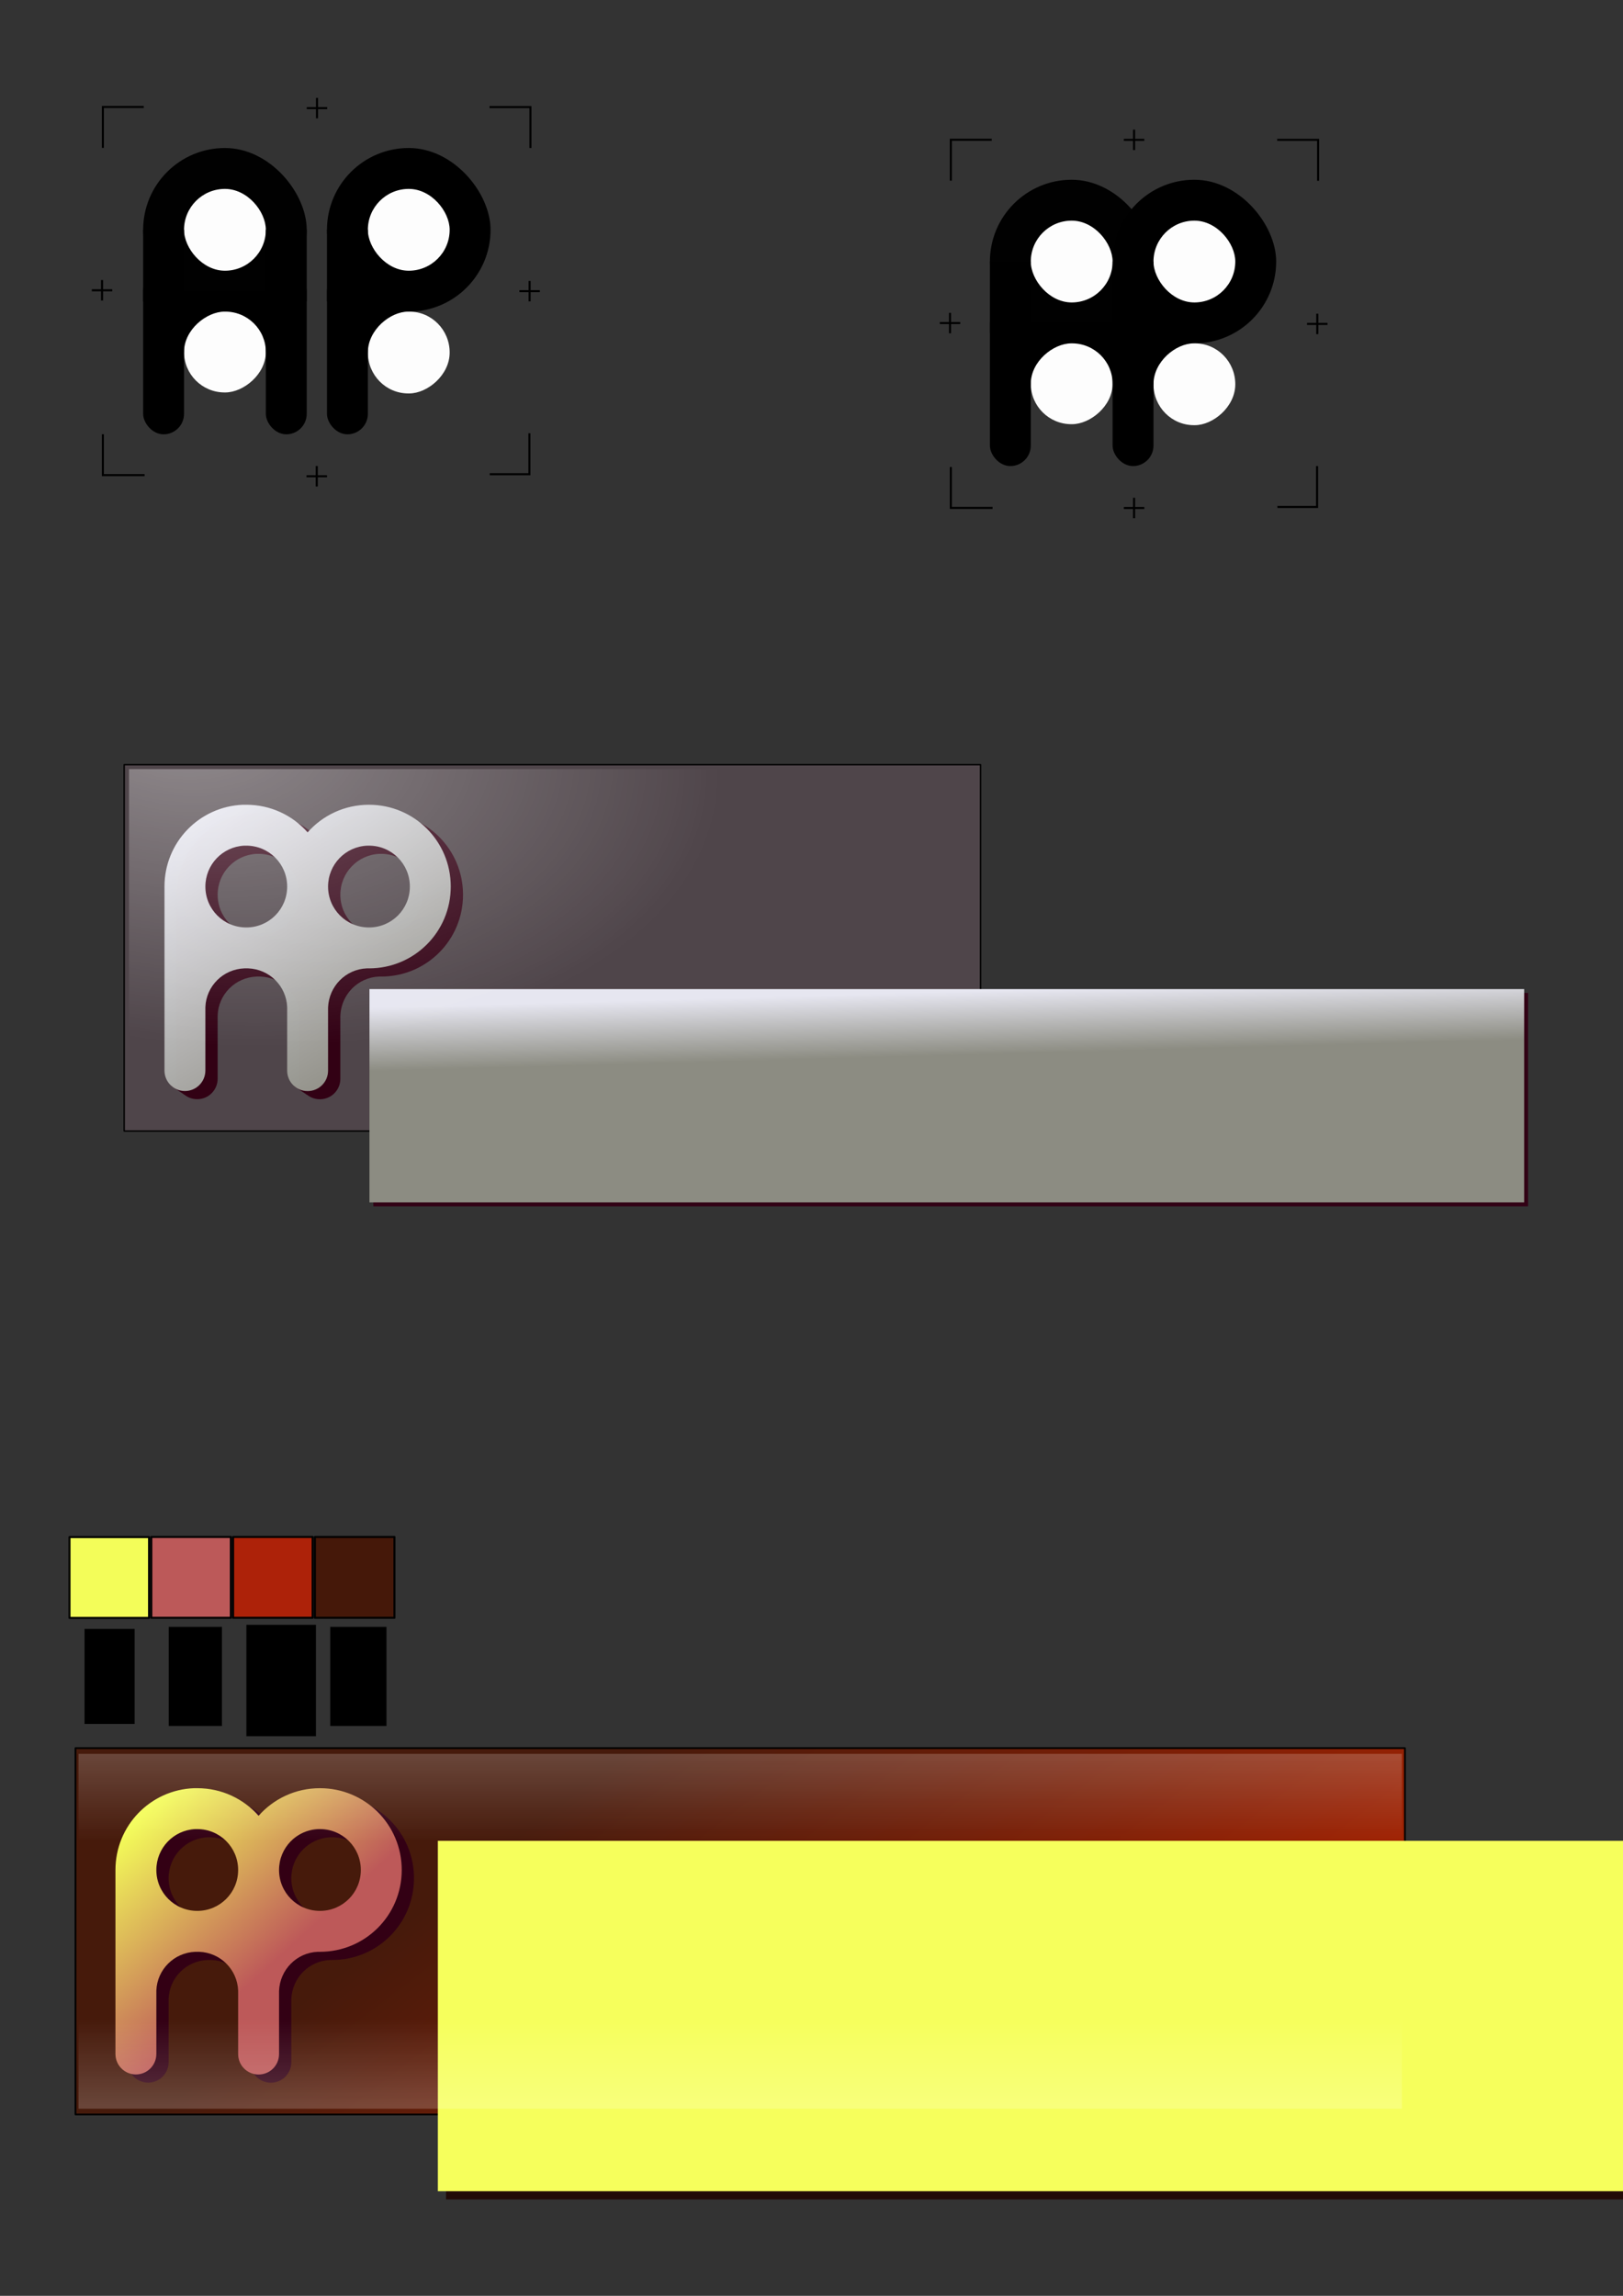 <?xml version="1.0" encoding="UTF-8" standalone="no"?>
<!-- Created with Inkscape (http://www.inkscape.org/) -->
<svg
   xmlns:dc="http://purl.org/dc/elements/1.1/"
   xmlns:cc="http://web.resource.org/cc/"
   xmlns:rdf="http://www.w3.org/1999/02/22-rdf-syntax-ns#"
   xmlns:svg="http://www.w3.org/2000/svg"
   xmlns="http://www.w3.org/2000/svg"
   xmlns:xlink="http://www.w3.org/1999/xlink"
   xmlns:sodipodi="http://sodipodi.sourceforge.net/DTD/sodipodi-0.dtd"
   xmlns:inkscape="http://www.inkscape.org/namespaces/inkscape"
   width="210mm"
   height="297mm"
   id="svg2"
   sodipodi:version="0.32"
   inkscape:version="0.45.1"
   sodipodi:docbase="/home/tristan_nini/Documents/Tristan/Musique/AlsaPlayer"
   sodipodi:docname="AlsaPlayer.svg"
   inkscape:output_extension="org.inkscape.output.svg.inkscape">
  <rect width="100%" height="100%" fill="#333333" stroke="none"/>
  <defs
     id="defs4">
    <linearGradient
       id="linearGradient15994">
      <stop
         style="stop-color:#ffffff;stop-opacity:0.392;"
         offset="0"
         id="stop15996" />
      <stop
         style="stop-color:#ffffff;stop-opacity:0;"
         offset="1"
         id="stop15998" />
    </linearGradient>
    <linearGradient
       id="linearGradient15972">
      <stop
         style="stop-color:#e6e6f0;stop-opacity:1;"
         offset="0"
         id="stop15974" />
      <stop
         style="stop-color:#8c8c82;stop-opacity:1;"
         offset="1"
         id="stop15976" />
    </linearGradient>
    <linearGradient
       id="linearGradient11511">
      <stop
         style="stop-color:#f5ff5a;stop-opacity:1;"
         offset="0"
         id="stop11513" />
      <stop
         style="stop-color:#be5a5a;stop-opacity:1;"
         offset="1"
         id="stop11515" />
    </linearGradient>
    <linearGradient
       id="linearGradient10610">
      <stop
         style="stop-color:#af2300;stop-opacity:1;"
         offset="0"
         id="stop10612" />
      <stop
         style="stop-color:#46190a;stop-opacity:1;"
         offset="1"
         id="stop10614" />
    </linearGradient>
    <linearGradient
       id="linearGradient2228">
      <stop
         style="stop-color:#ffffff;stop-opacity:0.196;"
         offset="0"
         id="stop2230" />
      <stop
         id="stop12424"
         offset="0.25"
         style="stop-color:#ffffff;stop-opacity:0;" />
      <stop
         style="stop-color:#ffffff;stop-opacity:0;"
         offset="0.75"
         id="stop12426" />
      <stop
         style="stop-color:#ffffff;stop-opacity:0.196;"
         offset="1"
         id="stop2232" />
    </linearGradient>
    <linearGradient
       inkscape:collect="always"
       xlink:href="#linearGradient10610"
       id="linearGradient10616"
       x1="520.118"
       y1="1023.953"
       x2="332.002"
       y2="778.879"
       gradientUnits="userSpaceOnUse"
       gradientTransform="translate(-3.54,61.953)" />
    <linearGradient
       inkscape:collect="always"
       xlink:href="#linearGradient11511"
       id="linearGradient11519"
       x1="73.764"
       y1="824.878"
       x2="138.759"
       y2="896.131"
       gradientUnits="userSpaceOnUse"
       gradientTransform="translate(-3.54,61.953)" />
    <linearGradient
       inkscape:collect="always"
       xlink:href="#linearGradient2228"
       id="linearGradient13302"
       gradientUnits="userSpaceOnUse"
       gradientTransform="matrix(0.995,0,0,0.969,-1.866,-1798.889)"
       x1="365.521"
       y1="792.773"
       x2="365.521"
       y2="971.905" />
    <linearGradient
       inkscape:collect="always"
       xlink:href="#linearGradient15972"
       id="linearGradient13330"
       gradientUnits="userSpaceOnUse"
       gradientTransform="translate(20.436,-418.888)"
       x1="84.498"
       y1="812.362"
       x2="168.998"
       y2="949.365" />
    <linearGradient
       inkscape:collect="always"
       xlink:href="#linearGradient15972"
       id="linearGradient15986"
       x1="236.48"
       y1="941.219"
       x2="520.555"
       y2="983.88"
       gradientUnits="userSpaceOnUse" />
    <linearGradient
       inkscape:collect="always"
       xlink:href="#linearGradient15994"
       id="linearGradient16000"
       x1="236.48"
       y1="967.155"
       x2="566.656"
       y2="967.155"
       gradientUnits="userSpaceOnUse" />
    <linearGradient
       inkscape:collect="always"
       xlink:href="#linearGradient15972"
       id="linearGradient16012"
       gradientUnits="userSpaceOnUse"
       x1="392.741"
       y1="941.219"
       x2="393.342"
       y2="967.155" />
    <linearGradient
       inkscape:collect="always"
       xlink:href="#linearGradient15972"
       id="linearGradient16014"
       gradientUnits="userSpaceOnUse"
       x1="392.741"
       y1="941.219"
       x2="393.342"
       y2="967.155" />
    <linearGradient
       inkscape:collect="always"
       xlink:href="#linearGradient15972"
       id="linearGradient16088"
       gradientUnits="userSpaceOnUse"
       x1="392.741"
       y1="941.219"
       x2="393.342"
       y2="967.155" />
    <linearGradient
       inkscape:collect="always"
       xlink:href="#linearGradient15994"
       id="linearGradient16090"
       gradientUnits="userSpaceOnUse"
       x1="236.48"
       y1="967.155"
       x2="566.656"
       y2="967.155" />
    <linearGradient
       inkscape:collect="always"
       xlink:href="#linearGradient15972"
       id="linearGradient7430"
       gradientUnits="userSpaceOnUse"
       x1="392.741"
       y1="941.219"
       x2="393.342"
       y2="967.155" />
    <radialGradient
       inkscape:collect="always"
       xlink:href="#linearGradient15994"
       id="radialGradient8316"
       cx="69.265"
       cy="323.904"
       fx="69.265"
       fy="323.904"
       r="207.053"
       gradientTransform="matrix(-0.107,0.744,-1.284,-0.184,508.796,361.291)"
       gradientUnits="userSpaceOnUse" />
  </defs>
  <sodipodi:namedview
     id="base"
     pagecolor="#ffffff"
     bordercolor="#666666"
     borderopacity="1.0"
     inkscape:pageopacity="0.0"
     inkscape:pageshadow="2"
     inkscape:zoom="0.35355339"
     inkscape:cx="553.67123"
     inkscape:cy="545.24486"
     inkscape:document-units="px"
     inkscape:current-layer="layer1"
     showgrid="false"
     inkscape:window-width="1024"
     inkscape:window-height="768"
     inkscape:window-x="0"
     inkscape:window-y="0"
     showguides="true"
     inkscape:guide-bbox="true" />
  <g
     inkscape:label="Calque 1"
     inkscape:groupmode="layer"
     id="layer1">
    <rect
       y="373.885"
       x="60.73"
       height="179.133"
       width="418.798"
       id="rect13304"
       style="opacity:0.99;fill:#50464b;fill-opacity:1;fill-rule:nonzero;stroke:#000000;stroke-width:0.688;stroke-linecap:round;stroke-linejoin:round;stroke-miterlimit:4;stroke-dasharray:none;stroke-opacity:1" />
    <rect
       style="opacity:0.99;fill:url(#linearGradient10616);fill-opacity:1;fill-rule:nonzero;stroke:#000000;stroke-width:0.857;stroke-linecap:round;stroke-linejoin:round;stroke-miterlimit:4;stroke-dasharray:none;stroke-opacity:1"
       id="rect3480"
       width="650.132"
       height="179.133"
       x="36.914"
       y="854.726" />
    <path
       id="path11521"
       d="M 100.929,878.317 C 79.487,879.121 62.46,896.673 62.46,918.317 C 62.46,918.664 62.451,919.036 62.46,919.38 L 62.46,947.755 C 62.451,947.926 62.46,948.113 62.46,948.286 L 62.46,953.38 L 62.46,1008.255 C 62.46,1013.802 66.92,1018.286 72.46,1018.286 C 78,1018.286 82.46,1013.802 82.46,1008.255 L 82.46,978.317 L 82.46,978.224 C 82.46,978.188 82.46,978.136 82.46,978.099 L 82.46,978.067 C 82.46,977.811 82.45,977.54 82.46,977.286 C 82.851,966.957 91.137,958.707 101.522,958.317 C 101.551,958.318 101.588,958.317 101.616,958.317 C 101.627,958.317 101.637,958.318 101.647,958.317 C 101.693,958.318 101.727,958.317 101.772,958.317 C 101.781,958.317 101.795,958.317 101.804,958.317 C 101.851,958.318 101.912,958.317 101.96,958.317 C 101.992,958.317 102.021,958.318 102.054,958.317 C 102.076,958.318 102.093,958.317 102.116,958.317 C 102.138,958.317 102.157,958.317 102.179,958.317 C 102.217,958.318 102.266,958.317 102.304,958.317 L 102.616,958.317 C 102.659,958.317 102.698,958.317 102.741,958.317 C 102.76,958.317 102.785,958.317 102.804,958.317 C 102.825,958.317 102.845,958.317 102.866,958.317 C 102.9,958.317 102.926,958.318 102.96,958.317 C 102.971,958.317 102.98,958.317 102.991,958.317 C 103.038,958.317 103.1,958.318 103.147,958.317 C 103.181,958.318 103.238,958.316 103.272,958.317 C 103.284,958.317 103.292,958.318 103.304,958.317 C 103.336,958.318 103.365,958.316 103.397,958.317 C 113.783,958.707 122.068,966.957 122.46,977.286 C 122.469,977.54 122.46,977.811 122.46,978.067 L 122.46,978.099 C 122.46,978.136 122.46,978.188 122.46,978.224 L 122.46,978.317 L 122.46,1008.286 L 122.46,1008.317 C 122.46,1013.865 126.92,1018.317 132.46,1018.317 C 138,1018.317 142.46,1013.865 142.46,1008.317 L 142.46,978.317 L 142.46,978.286 C 142.46,978.027 142.45,977.762 142.46,977.505 C 142.85,967.061 151.1,958.712 161.429,958.317 C 161.471,958.316 161.542,958.319 161.585,958.317 C 161.594,958.317 161.607,958.317 161.616,958.317 C 161.648,958.316 161.678,958.318 161.71,958.317 C 161.733,958.318 161.75,958.317 161.772,958.317 C 161.794,958.317 161.814,958.318 161.835,958.317 C 161.873,958.318 161.922,958.317 161.96,958.317 C 162.002,958.317 162.042,958.318 162.085,958.317 C 162.096,958.317 162.105,958.317 162.116,958.317 C 162.148,958.317 162.178,958.317 162.21,958.317 C 162.238,958.317 162.275,958.317 162.304,958.317 L 162.46,958.317 C 184.62,958.317 202.46,940.477 202.46,918.317 C 202.46,896.157 184.62,878.317 162.46,878.317 C 150.485,878.317 139.778,883.532 132.46,891.817 C 125.141,883.532 114.434,878.317 102.46,878.317 C 102.373,878.317 102.296,878.317 102.21,878.317 C 101.952,878.319 101.686,878.311 101.429,878.317 C 101.344,878.319 101.263,878.315 101.179,878.317 C 101.094,878.32 101.013,878.314 100.929,878.317 z M 101.46,898.317 C 101.543,898.313 101.626,898.32 101.71,898.317 C 101.88,898.311 102.039,898.319 102.21,898.317 C 102.296,898.316 102.373,898.317 102.46,898.317 C 113.54,898.317 122.46,907.237 122.46,918.317 C 122.46,929.397 113.54,938.317 102.46,938.317 C 91.38,938.317 82.46,929.397 82.46,918.317 C 82.46,907.58 90.858,898.846 101.46,898.317 z M 161.71,898.317 C 161.88,898.311 162.039,898.319 162.21,898.317 C 162.296,898.316 162.373,898.317 162.46,898.317 C 173.54,898.317 182.46,907.237 182.46,918.317 C 182.46,929.397 173.54,938.317 162.46,938.317 C 151.38,938.317 142.46,929.397 142.46,918.317 C 142.46,907.496 150.99,898.72 161.71,898.317 z "
       style="opacity:0.99;fill:#330015;fill-opacity:1;fill-rule:nonzero;stroke:none;stroke-width:1;stroke-linecap:round;stroke-linejoin:round;stroke-miterlimit:4;stroke-dasharray:none;stroke-opacity:1" />
    <rect
       ry="40"
       rx="40"
       y="87.883"
       x="484.095"
       height="80"
       width="80"
       id="rect6209"
       style="opacity:0.99;fill:#020202;fill-opacity:1;fill-rule:nonzero;stroke:none;stroke-width:1;stroke-linecap:round;stroke-linejoin:round;stroke-miterlimit:4;stroke-dasharray:none;stroke-opacity:1"
       inkscape:export-filename="D:\Mes documents\rect7096.png"
       inkscape:export-xdpi="385.70999"
       inkscape:export-ydpi="385.70999" />
    <flowRoot
       style="font-size:51.093;font-style:normal;font-variant:normal;font-weight:normal;font-stretch:normal;text-align:start;line-height:100%;writing-mode:lr;text-anchor:start;fill:#220c07;fill-opacity:1;font-family:Sans"
       transform="matrix(1.578,0,0,1.966,-155.163,-938.509)"
       id="flowRoot6052"
       xml:space="preserve"><flowRegion
         id="flowRegion6054"><rect
           style="font-size:51.093;font-style:normal;font-variant:normal;font-weight:normal;font-stretch:normal;text-align:start;line-height:100%;writing-mode:lr;text-anchor:start;fill:#220c07;fill-opacity:1;font-family:Sans"
           y="937.212"
           x="236.558"
           height="87.15"
           width="557.442"
           id="rect6056" /></flowRegion><flowPara
         id="flowPara6060">Alsa Player    </flowPara></flowRoot>    <rect
       ry="0"
       rx="0"
       y="-554.095"
       x="157.883"
       height="60"
       width="30"
       id="rect6131"
       style="opacity:0.99;fill:#000000;fill-opacity:1;fill-rule:nonzero;stroke:none;stroke-width:1;stroke-linecap:round;stroke-linejoin:round;stroke-miterlimit:4;stroke-dasharray:none;stroke-opacity:1"
       transform="matrix(0,1,-1,0,0,0)"
       inkscape:export-filename="D:\Mes documents\rect7096.png"
       inkscape:export-xdpi="385.70999"
       inkscape:export-ydpi="385.70999" />
    <rect
       transform="matrix(0,1,-1,0,0,0)"
       style="opacity:0.99;fill:#ffffff;fill-opacity:1;fill-rule:nonzero;stroke:none;stroke-width:1;stroke-linecap:round;stroke-linejoin:round;stroke-miterlimit:4;stroke-dasharray:none;stroke-opacity:1"
       id="rect6133"
       width="39.523"
       height="40"
       x="167.883"
       y="-544.095"
       rx="19.747"
       ry="19.858"
       inkscape:export-filename="D:\Mes documents\rect7096.png"
       inkscape:export-xdpi="385.70999"
       inkscape:export-ydpi="385.70999" />
    <rect
       transform="matrix(0,1,-1,0,0,0)"
       style="opacity:0.99;fill:#000000;fill-opacity:1;fill-rule:nonzero;stroke:none;stroke-width:1;stroke-linecap:round;stroke-linejoin:round;stroke-miterlimit:4;stroke-dasharray:none;stroke-opacity:1"
       id="rect6143"
       width="30"
       height="25"
       x="157.883"
       y="-584.095"
       rx="0"
       ry="0"
       inkscape:export-filename="D:\Mes documents\rect7096.png"
       inkscape:export-xdpi="385.70999"
       inkscape:export-ydpi="385.70999" />
    <rect
       style="opacity:0.99;fill:#000000;fill-opacity:1;fill-rule:nonzero;stroke:none;stroke-width:1;stroke-linecap:round;stroke-linejoin:round;stroke-miterlimit:4;stroke-dasharray:none;stroke-opacity:1"
       id="rect6135"
       width="80"
       height="80"
       x="544.095"
       y="87.883"
       rx="40"
       ry="40"
       inkscape:export-filename="D:\Mes documents\rect7096.png"
       inkscape:export-xdpi="385.70999"
       inkscape:export-ydpi="385.70999" />
    <rect
       style="opacity:0.99;fill:#ffffff;fill-opacity:1;fill-rule:nonzero;stroke:none;stroke-width:3.96;stroke-linecap:round;stroke-linejoin:round;stroke-miterlimit:4;stroke-dasharray:none;stroke-opacity:1"
       id="rect6137"
       width="40"
       height="40"
       x="564.095"
       y="107.883"
       ry="20"
       rx="20"
       inkscape:export-filename="D:\Mes documents\rect7096.png"
       inkscape:export-xdpi="385.70999"
       inkscape:export-ydpi="385.70999" />
    <rect
       ry="19.747"
       rx="19.969"
       y="-604.095"
       x="167.883"
       height="40"
       width="40"
       id="rect6145"
       style="opacity:0.99;fill:#ffffff;fill-opacity:1;fill-rule:nonzero;stroke:none;stroke-width:1;stroke-linecap:round;stroke-linejoin:round;stroke-miterlimit:4;stroke-dasharray:none;stroke-opacity:1"
       transform="matrix(0,1,-1,0,0,0)"
       inkscape:export-filename="D:\Mes documents\rect7096.png"
       inkscape:export-xdpi="385.70999"
       inkscape:export-ydpi="385.70999" />
    <rect
       rx="20"
       ry="20"
       y="107.883"
       x="504.095"
       height="40"
       width="40"
       id="rect6211"
       style="opacity:0.99;fill:#ffffff;fill-opacity:1;fill-rule:nonzero;stroke:none;stroke-width:3.96;stroke-linecap:round;stroke-linejoin:round;stroke-miterlimit:4;stroke-dasharray:none;stroke-opacity:1"
       inkscape:export-filename="D:\Mes documents\rect7096.png"
       inkscape:export-xdpi="385.70999"
       inkscape:export-ydpi="385.70999" />
    <rect
       ry="10.013"
       rx="10"
       y="147.883"
       x="484.095"
       height="80"
       width="20"
       id="rect6213"
       style="opacity:0.99;fill:#000000;fill-opacity:1;fill-rule:nonzero;stroke:none;stroke-width:3.037;stroke-linecap:round;stroke-linejoin:round;stroke-miterlimit:4;stroke-dasharray:none;stroke-opacity:1"
       inkscape:export-filename="D:\Mes documents\rect7096.png"
       inkscape:export-xdpi="385.70999"
       inkscape:export-ydpi="385.70999" />
    <rect
       style="opacity:0.99;fill:#000000;fill-opacity:1;fill-rule:nonzero;stroke:none;stroke-width:3.037;stroke-linecap:round;stroke-linejoin:round;stroke-miterlimit:4;stroke-dasharray:none;stroke-opacity:1"
       id="rect6215"
       width="20"
       height="80"
       x="544.095"
       y="147.883"
       rx="10"
       ry="10.013"
       inkscape:export-filename="D:\Mes documents\rect7096.png"
       inkscape:export-xdpi="385.70999"
       inkscape:export-ydpi="385.70999" />
    <rect
       style="opacity:0.99;fill:#000000;fill-opacity:1;fill-rule:nonzero;stroke:none;stroke-width:4;stroke-linecap:round;stroke-linejoin:round;stroke-miterlimit:4;stroke-dasharray:none;stroke-opacity:1"
       id="rect6217"
       width="20"
       height="35.057"
       x="544.095"
       y="127.827"
       rx="0"
       ry="0"
       inkscape:export-filename="D:\Mes documents\rect7096.png"
       inkscape:export-xdpi="385.70999"
       inkscape:export-ydpi="385.70999" />
    <rect
       style="opacity:0.99;fill:#000000;fill-opacity:1;fill-rule:nonzero;stroke:none;stroke-width:4;stroke-linecap:round;stroke-linejoin:round;stroke-miterlimit:4;stroke-dasharray:none;stroke-opacity:1"
       id="rect7096"
       width="20"
       height="35.057"
       x="484.095"
       y="127.883"
       rx="0"
       ry="0"
       inkscape:export-xdpi="385.70999"
       inkscape:export-ydpi="385.70999" />
    <path
       style="fill:none;fill-opacity:0.75;fill-rule:evenodd;stroke:#000000;stroke-width:1px;stroke-linecap:butt;stroke-linejoin:miter;stroke-opacity:1"
       d="M 484.999,68.333 L 464.999,68.333 L 464.999,88.333"
       id="path7110" />
    <path
       style="fill:none;fill-opacity:0.75;fill-rule:evenodd;stroke:#000000;stroke-width:1px;stroke-linecap:butt;stroke-linejoin:miter;stroke-opacity:1"
       d="M 464.999,228.333 L 464.999,248.333 L 485.403,248.333"
       id="path7112" />
    <g
       transform="translate(119.195,-383.979)"
       id="g7155">
      <path
         style="fill:none;fill-opacity:0.75;fill-rule:evenodd;stroke:#000000;stroke-width:1px;stroke-linecap:butt;stroke-linejoin:miter;stroke-opacity:1"
         d="M 520,542.362 L 530,542.362"
         id="path7157" />
      <path
         style="fill:none;fill-opacity:0.75;fill-rule:evenodd;stroke:#000000;stroke-width:1px;stroke-linecap:butt;stroke-linejoin:miter;stroke-opacity:1"
         d="M 525,537.362 L 525,547.362"
         id="path7159" />
    </g>
    <g
       id="g7167"
       transform="translate(29.595,-293.979)">
      <path
         id="path7169"
         d="M 520,542.362 L 530,542.362"
         style="fill:none;fill-opacity:0.75;fill-rule:evenodd;stroke:#000000;stroke-width:1px;stroke-linecap:butt;stroke-linejoin:miter;stroke-opacity:1" />
      <path
         id="path7171"
         d="M 525,537.362 L 525,547.362"
         style="fill:none;fill-opacity:0.75;fill-rule:evenodd;stroke:#000000;stroke-width:1px;stroke-linecap:butt;stroke-linejoin:miter;stroke-opacity:1" />
    </g>
    <path
       style="opacity:0.99;fill:url(#linearGradient11519);fill-opacity:1;fill-rule:nonzero;stroke:none;stroke-width:1;stroke-linecap:round;stroke-linejoin:round;stroke-miterlimit:4;stroke-dasharray:none;stroke-opacity:1"
       d="M 94.929,874.317 C 73.487,875.121 56.46,892.673 56.46,914.317 C 56.46,914.664 56.451,915.036 56.46,915.38 L 56.46,943.755 C 56.451,943.926 56.46,944.113 56.46,944.286 L 56.46,949.38 L 56.46,1004.255 C 56.46,1009.802 60.92,1014.286 66.46,1014.286 C 72,1014.286 76.46,1009.802 76.46,1004.255 L 76.46,974.317 L 76.46,974.224 C 76.46,974.188 76.46,974.136 76.46,974.099 L 76.46,974.067 C 76.46,973.811 76.45,973.54 76.46,973.286 C 76.851,962.957 85.137,954.707 95.522,954.317 C 95.551,954.318 95.588,954.317 95.616,954.317 C 95.627,954.317 95.637,954.318 95.647,954.317 C 95.693,954.318 95.727,954.317 95.772,954.317 C 95.781,954.317 95.795,954.317 95.804,954.317 C 95.851,954.318 95.913,954.317 95.96,954.317 C 95.992,954.317 96.021,954.318 96.054,954.317 C 96.076,954.318 96.093,954.317 96.116,954.317 C 96.138,954.317 96.157,954.317 96.179,954.317 C 96.217,954.318 96.266,954.317 96.304,954.317 L 96.616,954.317 C 96.659,954.317 96.698,954.317 96.741,954.317 C 96.76,954.317 96.785,954.317 96.804,954.317 C 96.825,954.317 96.845,954.317 96.866,954.317 C 96.9,954.317 96.926,954.318 96.96,954.317 C 96.971,954.317 96.98,954.317 96.991,954.317 C 97.038,954.317 97.1,954.318 97.147,954.317 C 97.182,954.318 97.238,954.316 97.272,954.317 C 97.284,954.317 97.292,954.318 97.304,954.317 C 97.336,954.318 97.365,954.316 97.397,954.317 C 107.783,954.707 116.068,962.957 116.46,973.286 C 116.469,973.54 116.46,973.811 116.46,974.067 L 116.46,974.099 C 116.46,974.136 116.46,974.188 116.46,974.224 L 116.46,974.317 L 116.46,1004.286 L 116.46,1004.317 C 116.46,1009.865 120.92,1014.317 126.46,1014.317 C 132,1014.317 136.46,1009.865 136.46,1004.317 L 136.46,974.317 L 136.46,974.286 C 136.46,974.027 136.45,973.762 136.46,973.505 C 136.85,963.061 145.1,954.712 155.429,954.317 C 155.471,954.316 155.542,954.319 155.585,954.317 C 155.594,954.317 155.607,954.317 155.616,954.317 C 155.648,954.316 155.678,954.318 155.71,954.317 C 155.733,954.318 155.75,954.317 155.772,954.317 C 155.794,954.317 155.814,954.318 155.835,954.317 C 155.873,954.318 155.922,954.317 155.96,954.317 C 156.002,954.317 156.042,954.318 156.085,954.317 C 156.096,954.317 156.105,954.317 156.116,954.317 C 156.148,954.317 156.178,954.317 156.21,954.317 C 156.238,954.317 156.275,954.317 156.304,954.317 L 156.46,954.317 C 178.62,954.317 196.46,936.477 196.46,914.317 C 196.46,892.157 178.62,874.317 156.46,874.317 C 144.485,874.317 133.778,879.532 126.46,887.817 C 119.141,879.532 108.434,874.317 96.46,874.317 C 96.373,874.317 96.296,874.317 96.21,874.317 C 95.952,874.319 95.686,874.311 95.429,874.317 C 95.344,874.319 95.263,874.315 95.179,874.317 C 95.094,874.32 95.013,874.314 94.929,874.317 z M 95.46,894.317 C 95.543,894.313 95.626,894.32 95.71,894.317 C 95.88,894.311 96.039,894.319 96.21,894.317 C 96.296,894.316 96.373,894.317 96.46,894.317 C 107.54,894.317 116.46,903.237 116.46,914.317 C 116.46,925.397 107.54,934.317 96.46,934.317 C 85.38,934.317 76.46,925.397 76.46,914.317 C 76.46,903.58 84.858,894.846 95.46,894.317 z M 155.71,894.317 C 155.88,894.311 156.039,894.319 156.21,894.317 C 156.296,894.316 156.373,894.317 156.46,894.317 C 167.54,894.317 176.46,903.237 176.46,914.317 C 176.46,925.397 167.54,934.317 156.46,934.317 C 145.38,934.317 136.46,925.397 136.46,914.317 C 136.46,903.496 144.99,894.72 155.71,894.317 z "
       id="rect1651" />
    <rect
       style="opacity:0.99;fill:#f5ff5a;fill-opacity:1;fill-rule:nonzero;stroke:#000000;stroke-width:1;stroke-linecap:round;stroke-linejoin:round;stroke-miterlimit:4;stroke-dasharray:none;stroke-opacity:1"
       id="rect1724"
       width="38.92"
       height="39.528"
       x="33.981"
       y="751.54"
       rx="0"
       ry="0" />
    <rect
       ry="0"
       rx="0"
       y="751.482"
       x="73.981"
       height="39.528"
       width="38.92"
       id="rect3472"
       style="opacity:0.99;fill:#be5a5a;fill-opacity:1;fill-rule:nonzero;stroke:#000000;stroke-width:1;stroke-linecap:round;stroke-linejoin:round;stroke-miterlimit:4;stroke-dasharray:none;stroke-opacity:1" />
    <rect
       style="opacity:0.99;fill:#af230a;fill-opacity:1;fill-rule:nonzero;stroke:#000000;stroke-width:1;stroke-linecap:round;stroke-linejoin:round;stroke-miterlimit:4;stroke-dasharray:none;stroke-opacity:1"
       id="rect3474"
       width="38.92"
       height="39.528"
       x="113.981"
       y="751.482"
       rx="0"
       ry="0" />
    <rect
       ry="0"
       rx="0"
       y="751.482"
       x="153.981"
       height="39.528"
       width="38.92"
       id="rect3478"
       style="opacity:0.99;fill:#46190a;fill-opacity:1;fill-rule:nonzero;stroke:#000000;stroke-width:1;stroke-linecap:round;stroke-linejoin:round;stroke-miterlimit:4;stroke-dasharray:none;stroke-opacity:1" />
    <flowRoot
       xml:space="preserve"
       id="flowRoot4367"
       transform="translate(-4.001,224.543)"
       style="text-align:start;line-height:125%;writing-mode:lr-tb;text-anchor:start"><flowRegion
         id="flowRegion4369"><rect
           id="rect4371"
           width="27.498"
           height="48.46"
           x="165.502"
           y="570.902"
           style="text-align:start;line-height:125%;writing-mode:lr-tb;text-anchor:start" /></flowRegion><flowPara
         id="flowPara8832">070</flowPara><flowPara
         id="flowPara8834">025</flowPara><flowPara
         id="flowPara8836">010</flowPara><flowPara
         id="flowPara8838" /></flowRoot>    <flowRoot
       transform="translate(-45.001,223.543)"
       id="flowRoot4381"
       xml:space="preserve"
       style="text-align:start;line-height:125%;writing-mode:lr-tb;text-anchor:start"><flowRegion
         id="flowRegion4383"><rect
           y="570.902"
           x="165.502"
           height="54.46"
           width="34.004"
           id="rect4385"
           style="text-align:start;line-height:125%;writing-mode:lr-tb;text-anchor:start" /></flowRegion><flowPara
         id="flowPara9729">175</flowPara><flowPara
         id="flowPara9731">035</flowPara><flowPara
         id="flowPara9733">010</flowPara><flowPara
         id="flowPara9735" /></flowRoot>    <flowRoot
       xml:space="preserve"
       id="flowRoot4395"
       transform="translate(-83.001,224.543)"
       style="text-align:start;line-height:125%;writing-mode:lr-tb;text-anchor:start"><flowRegion
         id="flowRegion4397"><rect
           id="rect4399"
           width="26.038"
           height="48.46"
           x="165.502"
           y="570.902"
           style="text-align:start;line-height:125%;writing-mode:lr-tb;text-anchor:start" /></flowRegion><flowPara
         id="flowPara9721">190</flowPara><flowPara
         id="flowPara9723">090</flowPara><flowPara
         id="flowPara9725">090</flowPara><flowPara
         id="flowPara9727" /></flowRoot>    <flowRoot
       transform="translate(-124.159,225.543)"
       id="flowRoot4409"
       xml:space="preserve"
       style="text-align:start;line-height:125%;writing-mode:lr-tb;text-anchor:start"><flowRegion
         id="flowRegion4411"><rect
           y="570.902"
           x="165.502"
           height="46.46"
           width="24.498"
           id="rect4413"
           style="text-align:start;line-height:125%;writing-mode:lr-tb;text-anchor:start" /></flowRegion><flowPara
         id="flowPara8840">245</flowPara><flowPara
         id="flowPara8842">255</flowPara><flowPara
         id="flowPara8844">090</flowPara><flowPara
         id="flowPara8846" /></flowRoot>    <flowRoot
       xml:space="preserve"
       id="flowRoot10630"
       transform="matrix(1.578,0,0,1.966,-159.163,-942.509)"
       style="font-size:51.093;font-style:normal;font-variant:normal;font-weight:normal;font-stretch:normal;text-align:start;line-height:100%;writing-mode:lr;text-anchor:start;fill:#f6ff5c;fill-opacity:1;font-family:Sans"><flowRegion
         id="flowRegion10632"><rect
           id="rect10634"
           width="557.442"
           height="87.15"
           x="236.558"
           y="937.212"
           style="font-size:51.093;font-style:normal;font-variant:normal;font-weight:normal;font-stretch:normal;text-align:start;line-height:100%;writing-mode:lr;text-anchor:start;fill:#f6ff5c;fill-opacity:1;font-family:Sans" /></flowRegion><flowPara
         id="flowPara10636">Alsa Player    </flowPara></flowRoot>    <rect
       style="opacity:0.99;fill:url(#linearGradient13302);fill-opacity:1;fill-rule:nonzero;stroke:none;stroke-width:0.857;stroke-linecap:round;stroke-linejoin:round;stroke-miterlimit:4;stroke-dasharray:none;stroke-opacity:1"
       id="rect11525"
       width="647.155"
       height="173.5"
       x="38.403"
       y="-1031.042"
       transform="scale(1,-1)" />
    <path
       style="fill:none;fill-opacity:0.75;fill-rule:evenodd;stroke:#000000;stroke-width:1px;stroke-linecap:butt;stroke-linejoin:miter;stroke-opacity:1"
       d="M 624.595,68.383 L 644.595,68.383 L 644.595,88.383"
       id="path11531" />
    <path
       style="fill:none;fill-opacity:0.75;fill-rule:evenodd;stroke:#000000;stroke-width:1px;stroke-linecap:butt;stroke-linejoin:miter;stroke-opacity:1"
       d="M 624.695,247.883 L 644.095,247.883 L 644.095,227.883"
       id="path11533" />
    <g
       transform="translate(29.595,-473.979)"
       id="g11539">
      <path
         style="fill:none;fill-opacity:0.75;fill-rule:evenodd;stroke:#000000;stroke-width:1px;stroke-linecap:butt;stroke-linejoin:miter;stroke-opacity:1"
         d="M 520,542.362 L 530,542.362"
         id="path11541" />
      <path
         style="fill:none;fill-opacity:0.75;fill-rule:evenodd;stroke:#000000;stroke-width:1px;stroke-linecap:butt;stroke-linejoin:miter;stroke-opacity:1"
         d="M 525,537.362 L 525,547.362"
         id="path11543" />
    </g>
    <g
       transform="translate(-60.405,-384.409)"
       id="g11545">
      <path
         style="fill:none;fill-opacity:0.75;fill-rule:evenodd;stroke:#000000;stroke-width:1px;stroke-linecap:butt;stroke-linejoin:miter;stroke-opacity:1"
         d="M 520,542.362 L 530,542.362"
         id="path11547" />
      <path
         style="fill:none;fill-opacity:0.75;fill-rule:evenodd;stroke:#000000;stroke-width:1px;stroke-linecap:butt;stroke-linejoin:miter;stroke-opacity:1"
         d="M 525,537.362 L 525,547.362"
         id="path11549" />
    </g>
    <path
       style="opacity:0.99;fill:#320014;fill-opacity:1;fill-rule:nonzero;stroke:none;stroke-width:1;stroke-linecap:round;stroke-linejoin:round;stroke-miterlimit:4;stroke-dasharray:none;stroke-opacity:1"
       d="M 124.904,397.477 C 103.463,398.28 86.436,415.832 86.436,437.477 C 86.436,437.823 86.427,438.195 86.436,438.539 L 86.436,466.914 C 86.427,467.085 86.436,467.272 86.436,467.446 L 86.436,472.539 L 86.436,527.414 C 86.436,532.962 90.896,537.446 96.436,537.446 C 101.976,537.446 106.436,532.962 106.436,527.414 L 106.436,497.477 L 106.436,497.383 C 106.436,497.347 106.436,497.295 106.436,497.258 L 106.436,497.227 C 106.436,496.97 106.426,496.7 106.436,496.446 C 106.827,486.117 115.113,477.867 125.498,477.477 C 125.527,477.477 125.564,477.476 125.592,477.477 C 125.603,477.476 125.613,477.477 125.623,477.477 C 125.669,477.478 125.703,477.476 125.748,477.477 C 125.757,477.477 125.771,477.477 125.779,477.477 C 125.827,477.478 125.888,477.476 125.936,477.477 C 125.968,477.476 125.997,477.477 126.029,477.477 C 126.052,477.477 126.069,477.477 126.092,477.477 C 126.113,477.477 126.133,477.477 126.154,477.477 C 126.192,477.477 126.241,477.477 126.279,477.477 L 126.592,477.477 C 126.635,477.477 126.674,477.477 126.717,477.477 C 126.736,477.477 126.76,477.477 126.779,477.477 C 126.801,477.477 126.821,477.477 126.842,477.477 C 126.876,477.476 126.902,477.477 126.936,477.477 C 126.946,477.477 126.956,477.477 126.967,477.477 C 127.014,477.476 127.076,477.478 127.123,477.477 C 127.157,477.478 127.214,477.476 127.248,477.477 C 127.26,477.477 127.268,477.477 127.279,477.477 C 127.311,477.478 127.341,477.476 127.373,477.477 C 137.759,477.867 146.044,486.117 146.436,496.446 C 146.445,496.7 146.436,496.97 146.436,497.227 L 146.436,497.258 C 146.436,497.295 146.436,497.347 146.436,497.383 L 146.436,497.477 L 146.436,527.446 L 146.436,527.477 C 146.436,533.024 150.896,537.477 156.436,537.477 C 161.976,537.477 166.436,533.024 166.436,527.477 L 166.436,497.477 L 166.436,497.446 C 166.436,497.186 166.426,496.921 166.436,496.664 C 166.826,486.22 175.076,477.871 185.404,477.477 C 185.447,477.475 185.518,477.478 185.561,477.477 C 185.57,477.477 185.583,477.477 185.592,477.477 C 185.624,477.476 185.654,477.478 185.686,477.477 C 185.708,477.477 185.726,477.476 185.748,477.477 C 185.769,477.476 185.789,477.477 185.811,477.477 C 185.849,477.477 185.898,477.476 185.936,477.477 C 185.978,477.476 186.018,477.477 186.061,477.477 C 186.072,477.477 186.081,477.477 186.092,477.477 C 186.124,477.477 186.154,477.477 186.186,477.477 C 186.214,477.477 186.251,477.477 186.279,477.477 L 186.436,477.477 C 208.596,477.477 226.436,459.637 226.436,437.477 C 226.436,415.317 208.596,397.477 186.436,397.477 C 174.461,397.477 163.754,402.692 156.436,410.977 C 149.117,402.692 138.41,397.477 126.436,397.477 C 126.349,397.477 126.272,397.476 126.186,397.477 C 125.927,397.478 125.662,397.47 125.404,397.477 C 125.32,397.479 125.239,397.474 125.154,397.477 C 125.07,397.479 124.989,397.474 124.904,397.477 z M 125.436,417.477 C 125.519,417.473 125.602,417.48 125.686,417.477 C 125.856,417.47 126.014,417.479 126.186,417.477 C 126.272,417.476 126.349,417.477 126.436,417.477 C 137.516,417.477 146.436,426.397 146.436,437.477 C 146.436,448.557 137.516,457.477 126.436,457.477 C 115.356,457.477 106.436,448.557 106.436,437.477 C 106.436,426.74 114.834,418.006 125.436,417.477 z M 185.686,417.477 C 185.856,417.47 186.014,417.479 186.186,417.477 C 186.272,417.476 186.349,417.477 186.436,417.477 C 197.516,417.477 206.436,426.397 206.436,437.477 C 206.436,448.557 197.516,457.477 186.436,457.477 C 175.356,457.477 166.436,448.557 166.436,437.477 C 166.436,426.655 174.966,417.88 185.686,417.477 z "
       id="path13306"
       inkscape:export-filename="D:\Mes documents\path2652.png"
       inkscape:export-xdpi="385.70999"
       inkscape:export-ydpi="385.70999" />
    <path
       style="fill:#320114;fill-opacity:1;fill-rule:evenodd;stroke:none;stroke-width:1px;stroke-linecap:butt;stroke-linejoin:miter;stroke-opacity:1"
       d="M 83.66,530.883 L 90.112,535.214 L 93.471,530.618 L 83.66,530.883 z "
       id="path5310"
       inkscape:export-filename="D:\Mes documents\path2652.png"
       inkscape:export-xdpi="385.70999"
       inkscape:export-ydpi="385.70999" />
    <path
       id="path5312"
       d="M 143.676,530.971 L 150.128,535.302 L 153.487,530.706 L 143.676,530.971 z "
       style="fill:#320114;fill-opacity:1;fill-rule:evenodd;stroke:none;stroke-width:1px;stroke-linecap:butt;stroke-linejoin:miter;stroke-opacity:1"
       inkscape:export-filename="D:\Mes documents\path2652.png"
       inkscape:export-xdpi="385.70999"
       inkscape:export-ydpi="385.70999" />
    <path
       id="path13316"
       d="M 118.904,393.477 C 97.463,394.28 80.436,411.832 80.436,433.477 C 80.436,433.823 80.427,434.195 80.436,434.539 L 80.436,462.914 C 80.427,463.085 80.436,463.272 80.436,463.446 L 80.436,468.539 L 80.436,523.414 C 80.436,528.962 84.896,533.446 90.436,533.446 C 95.976,533.446 100.436,528.962 100.436,523.414 L 100.436,493.477 L 100.436,493.383 C 100.436,493.347 100.436,493.295 100.436,493.258 L 100.436,493.227 C 100.436,492.97 100.426,492.7 100.436,492.446 C 100.827,482.117 109.113,473.867 119.498,473.477 C 119.527,473.477 119.564,473.476 119.592,473.477 C 119.603,473.476 119.613,473.477 119.623,473.477 C 119.669,473.478 119.703,473.476 119.748,473.477 C 119.757,473.477 119.771,473.477 119.779,473.477 C 119.827,473.478 119.888,473.476 119.936,473.477 C 119.968,473.476 119.997,473.477 120.029,473.477 C 120.052,473.477 120.069,473.477 120.092,473.477 C 120.113,473.477 120.133,473.477 120.154,473.477 C 120.192,473.477 120.241,473.477 120.279,473.477 L 120.592,473.477 C 120.635,473.477 120.674,473.477 120.717,473.477 C 120.736,473.477 120.76,473.477 120.779,473.477 C 120.801,473.477 120.821,473.477 120.842,473.477 C 120.876,473.476 120.902,473.477 120.936,473.477 C 120.946,473.477 120.956,473.477 120.967,473.477 C 121.014,473.476 121.076,473.478 121.123,473.477 C 121.157,473.478 121.214,473.476 121.248,473.477 C 121.26,473.477 121.268,473.477 121.279,473.477 C 121.311,473.478 121.341,473.476 121.373,473.477 C 131.759,473.867 140.044,482.117 140.436,492.446 C 140.445,492.7 140.436,492.97 140.436,493.227 L 140.436,493.258 C 140.436,493.295 140.436,493.347 140.436,493.383 L 140.436,493.477 L 140.436,523.446 L 140.436,523.477 C 140.436,529.024 144.896,533.477 150.436,533.477 C 155.976,533.477 160.436,529.024 160.436,523.477 L 160.436,493.477 L 160.436,493.446 C 160.436,493.186 160.426,492.921 160.436,492.664 C 160.826,482.22 169.076,473.871 179.404,473.477 C 179.447,473.475 179.518,473.478 179.561,473.477 C 179.57,473.477 179.583,473.477 179.592,473.477 C 179.624,473.476 179.654,473.478 179.686,473.477 C 179.708,473.477 179.726,473.476 179.748,473.477 C 179.769,473.476 179.789,473.477 179.811,473.477 C 179.849,473.477 179.898,473.476 179.936,473.477 C 179.978,473.476 180.018,473.477 180.061,473.477 C 180.072,473.477 180.081,473.477 180.092,473.477 C 180.124,473.477 180.154,473.477 180.186,473.477 C 180.214,473.477 180.251,473.477 180.279,473.477 L 180.436,473.477 C 202.596,473.477 220.436,455.637 220.436,433.477 C 220.436,411.317 202.596,393.477 180.436,393.477 C 168.461,393.477 157.754,398.692 150.436,406.977 C 143.117,398.692 132.41,393.477 120.436,393.477 C 120.349,393.477 120.272,393.476 120.186,393.477 C 119.927,393.478 119.662,393.47 119.404,393.477 C 119.32,393.479 119.239,393.474 119.154,393.477 C 119.07,393.479 118.989,393.474 118.904,393.477 z M 119.436,413.477 C 119.519,413.473 119.602,413.48 119.686,413.477 C 119.856,413.47 120.014,413.479 120.186,413.477 C 120.272,413.476 120.349,413.477 120.436,413.477 C 131.516,413.477 140.436,422.397 140.436,433.477 C 140.436,444.557 131.516,453.477 120.436,453.477 C 109.356,453.477 100.436,444.557 100.436,433.477 C 100.436,422.74 108.834,414.006 119.436,413.477 z M 179.686,413.477 C 179.856,413.47 180.014,413.479 180.186,413.477 C 180.272,413.476 180.349,413.477 180.436,413.477 C 191.516,413.477 200.436,422.397 200.436,433.477 C 200.436,444.557 191.516,453.477 180.436,453.477 C 169.356,453.477 160.436,444.557 160.436,433.477 C 160.436,422.655 168.966,413.88 179.686,413.477 z "
       style="opacity:0.99;fill:url(#linearGradient13330);fill-opacity:1;fill-rule:nonzero;stroke:none;stroke-width:1;stroke-linecap:round;stroke-linejoin:round;stroke-miterlimit:4;stroke-dasharray:none;stroke-opacity:1"
       inkscape:export-filename="D:\Mes documents\path2652.png"
       inkscape:export-xdpi="385.70999"
       inkscape:export-ydpi="385.70999" />
    <flowRoot
       xml:space="preserve"
       id="flowRoot16078"
       transform="matrix(1.013,0,0,1.197,-57.051,-636.35)"
       style="font-size:49.929px;font-style:normal;font-variant:normal;font-weight:normal;font-stretch:normal;text-align:start;line-height:100%;writing-mode:lr-tb;text-anchor:start;fill:#320115;fill-opacity:1;stroke:none;stroke-opacity:1;font-family:Sans"
       inkscape:export-filename="D:\Mes documents\path2652.png"
       inkscape:export-xdpi="385.70999"
       inkscape:export-ydpi="385.70999"><flowRegion
         style="fill:url(#linearGradient16088);fill-opacity:1;stroke:url(#linearGradient16090)"
         id="flowRegion16080"><rect
           id="rect16082"
           width="557.442"
           height="87.15"
           x="236.558"
           y="937.212"
           style="font-size:49.929px;font-style:normal;font-variant:normal;font-weight:normal;font-stretch:normal;text-align:start;line-height:100%;writing-mode:lr-tb;text-anchor:start;fill:#320115;fill-opacity:1;stroke:none;stroke-opacity:1;font-family:Sans" /></flowRegion><flowPara
         style="font-size:49.929px;font-style:normal;font-variant:normal;font-weight:normal;font-stretch:normal;text-align:start;line-height:100%;writing-mode:lr-tb;text-anchor:start;fill:#320115;fill-opacity:1;stroke:none;stroke-opacity:1;font-family:Sans"
         id="flowPara16084">Alsa Player    </flowPara></flowRoot>    <path
       style="fill:#320115;fill-opacity:1;fill-rule:evenodd;stroke:none;stroke-width:1px;stroke-linecap:butt;stroke-linejoin:miter;stroke-opacity:1"
       d="M 183.33,535.289 L 181.464,533.412 L 187.267,532.152 L 187.858,534.767 L 183.33,535.289 z "
       id="path2642"
       inkscape:export-filename="D:\Mes documents\path2652.png"
       inkscape:export-xdpi="385.70999"
       inkscape:export-ydpi="385.70999"
       sodipodi:nodetypes="ccccc" />
    <path
       id="path2644"
       d="M 211.413,535.286 L 209.513,533.387 L 214.433,532.977 L 215.808,535.073 L 211.413,535.286 z "
       style="fill:#320115;fill-opacity:1;fill-rule:evenodd;stroke:none;stroke-width:1px;stroke-linecap:butt;stroke-linejoin:miter;stroke-opacity:1"
       inkscape:export-filename="D:\Mes documents\path2652.png"
       inkscape:export-xdpi="385.70999"
       inkscape:export-ydpi="385.70999"
       sodipodi:nodetypes="ccccc" />
    <path
       style="fill:#320115;fill-opacity:1;fill-rule:evenodd;stroke:none;stroke-width:1px;stroke-linecap:butt;stroke-linejoin:miter;stroke-opacity:1"
       d="M 221.888,535.303 L 220,533.392 L 224.798,533.182 L 225.179,534.792 L 221.888,535.303 z "
       id="path2646"
       inkscape:export-filename="D:\Mes documents\path2652.png"
       inkscape:export-xdpi="385.70999"
       inkscape:export-ydpi="385.70999"
       sodipodi:nodetypes="ccccc" />
    <path
       id="path2648"
       d="M 278.798,535.302 L 276.921,533.447 L 282.07,532.806 L 282.873,535.244 L 278.798,535.302 z "
       style="fill:#320115;fill-opacity:1;fill-rule:evenodd;stroke:none;stroke-width:1px;stroke-linecap:butt;stroke-linejoin:miter;stroke-opacity:1"
       sodipodi:nodetypes="ccccc"
       inkscape:export-filename="D:\Mes documents\path2652.png"
       inkscape:export-xdpi="385.70999"
       inkscape:export-ydpi="385.70999" />
    <path
       sodipodi:nodetypes="ccccc"
       style="fill:#320115;fill-opacity:1;fill-rule:evenodd;stroke:none;stroke-width:1px;stroke-linecap:butt;stroke-linejoin:miter;stroke-opacity:1"
       d="M 262.428,508.988 L 260.551,507.089 L 263.203,505.586 L 264.315,507.538 L 262.428,508.988 z "
       id="path2650"
       inkscape:export-filename="D:\Mes documents\path2652.png"
       inkscape:export-xdpi="385.70999"
       inkscape:export-ydpi="385.70999" />
    <path
       style="fill:#320115;fill-opacity:1;fill-rule:evenodd;stroke:none;stroke-width:1px;stroke-linecap:butt;stroke-linejoin:miter;stroke-opacity:1"
       d="M 310.566,535.303 L 308.678,533.414 L 313.763,532.143 L 313.713,534.869 L 310.566,535.303 z "
       id="path2656"
       inkscape:export-filename="D:\Mes documents\path2652.png"
       inkscape:export-xdpi="385.70999"
       inkscape:export-ydpi="385.70999"
       sodipodi:nodetypes="ccccc" />
    <path
       id="path2658"
       d="M 340.781,535.294 L 338.888,533.416 L 342.185,532.899 L 343.506,534.668 L 340.781,535.294 z "
       style="fill:#320115;fill-opacity:1;fill-rule:evenodd;stroke:none;stroke-width:1px;stroke-linecap:butt;stroke-linejoin:miter;stroke-opacity:1"
       sodipodi:nodetypes="ccccc"
       inkscape:export-filename="D:\Mes documents\path2652.png"
       inkscape:export-xdpi="385.70999"
       inkscape:export-ydpi="385.70999" />
    <path
       style="fill:#320115;fill-opacity:1;fill-rule:evenodd;stroke:none;stroke-width:1px;stroke-linecap:butt;stroke-linejoin:miter;stroke-opacity:1"
       d="M 201.334,489.955 L 203.234,491.865 L 201.232,491.982 L 201.334,489.955 z "
       id="path2666"
       sodipodi:nodetypes="cccc"
       inkscape:export-filename="D:\Mes documents\path2652.png"
       inkscape:export-xdpi="385.70999"
       inkscape:export-ydpi="385.70999" />
    <path
       id="path3541"
       d="M 224.579,488.022 L 226.525,489.928 L 224.167,490.093 L 224.579,488.022 z "
       style="fill:#320115;fill-opacity:1;fill-rule:evenodd;stroke:none;stroke-width:1px;stroke-linecap:butt;stroke-linejoin:miter;stroke-opacity:1"
       sodipodi:nodetypes="cccc"
       inkscape:export-filename="D:\Mes documents\path2652.png"
       inkscape:export-xdpi="385.70999"
       inkscape:export-ydpi="385.70999" />
    <path
       id="path3544"
       d="M 231.839,531.526 L 234.15,532.565 L 233.721,533.322 L 231.839,531.526 z "
       style="fill:#320115;fill-opacity:1;fill-rule:evenodd;stroke:none;stroke-width:1px;stroke-linecap:butt;stroke-linejoin:miter;stroke-opacity:1"
       sodipodi:nodetypes="cccc"
       inkscape:export-filename="D:\Mes documents\path2652.png"
       inkscape:export-xdpi="385.70999"
       inkscape:export-ydpi="385.70999" />
    <path
       id="path3546"
       d="M 343.505,487.997 L 345.416,489.89 L 343.433,489.95 L 343.505,487.997 z "
       style="fill:#320115;fill-opacity:1;fill-rule:evenodd;stroke:none;stroke-width:1px;stroke-linecap:butt;stroke-linejoin:miter;stroke-opacity:1"
       sodipodi:nodetypes="cccc"
       inkscape:export-filename="D:\Mes documents\path2652.png"
       inkscape:export-xdpi="385.70999"
       inkscape:export-ydpi="385.70999" />
    <path
       id="path3550"
       d="M 384.566,500.83 L 386.467,502.735 L 384.612,503.009 L 384.566,500.83 z "
       style="fill:#320115;fill-opacity:1;fill-rule:evenodd;stroke:none;stroke-width:1px;stroke-linecap:butt;stroke-linejoin:miter;stroke-opacity:1"
       sodipodi:nodetypes="cccc"
       inkscape:export-filename="D:\Mes documents\path2652.png"
       inkscape:export-xdpi="385.70999"
       inkscape:export-ydpi="385.70999" />
    <path
       id="path3552"
       d="M 406.456,500.818 L 408.389,502.727 L 405.475,503.04 L 406.456,500.818 z "
       style="fill:#320115;fill-opacity:1;fill-rule:evenodd;stroke:none;stroke-width:1px;stroke-linecap:butt;stroke-linejoin:miter;stroke-opacity:1"
       sodipodi:nodetypes="cccc"
       inkscape:export-filename="D:\Mes documents\path2652.png"
       inkscape:export-xdpi="385.70999"
       inkscape:export-ydpi="385.70999" />
    <path
       id="path3556"
       d="M 459.498,501.162 L 461.439,503.071 L 459.201,502.759 L 459.498,501.162 z "
       style="fill:#320115;fill-opacity:1;fill-rule:evenodd;stroke:none;stroke-width:1px;stroke-linecap:butt;stroke-linejoin:miter;stroke-opacity:1"
       sodipodi:nodetypes="cccc"
       inkscape:export-filename="D:\Mes documents\path2652.png"
       inkscape:export-xdpi="385.70999"
       inkscape:export-ydpi="385.70999" />
    <path
       id="path3554"
       d="M 446.937,500.806 L 448.842,502.742 L 446.241,502.882 L 446.937,500.806 z "
       style="fill:#320115;fill-opacity:1;fill-rule:evenodd;stroke:none;stroke-width:1px;stroke-linecap:butt;stroke-linejoin:miter;stroke-opacity:1"
       sodipodi:nodetypes="cccc"
       inkscape:export-filename="D:\Mes documents\path2652.png"
       inkscape:export-xdpi="385.70999"
       inkscape:export-ydpi="385.70999" />
    <path
       id="path3558"
       d="M 434.633,525.514 L 436.62,527.375 L 433.96,529.461 L 434.633,525.514 z "
       style="fill:#320115;fill-opacity:1;fill-rule:evenodd;stroke:none;stroke-width:1px;stroke-linecap:butt;stroke-linejoin:miter;stroke-opacity:1"
       sodipodi:nodetypes="cccc"
       inkscape:export-filename="D:\Mes documents\path2652.png"
       inkscape:export-xdpi="385.70999"
       inkscape:export-ydpi="385.70999" />
    <path
       style="fill:#320115;fill-opacity:1;fill-rule:evenodd;stroke:none;stroke-width:1px;stroke-linecap:butt;stroke-linejoin:miter;stroke-opacity:1"
       d="M 444.159,535.301 L 442.317,533.381 L 447.198,532.806 L 448.219,534.989 L 444.159,535.301 z "
       id="path4433"
       sodipodi:nodetypes="ccccc"
       inkscape:export-filename="D:\Mes documents\path2652.png"
       inkscape:export-xdpi="385.70999"
       inkscape:export-ydpi="385.70999" />
    <path
       id="path2654"
       d="M 387.368,547.336 L 385.441,545.409 L 392.325,544.392 L 391.856,547.052 L 387.368,547.336 z "
       style="fill:#320115;fill-opacity:1;fill-rule:evenodd;stroke:none;stroke-width:1px;stroke-linecap:butt;stroke-linejoin:miter;stroke-opacity:1"
       sodipodi:nodetypes="ccccc"
       inkscape:export-filename="D:\Mes documents\path2652.png"
       inkscape:export-xdpi="385.70999"
       inkscape:export-ydpi="385.70999" />
    <path
       id="path2652"
       d="M 253.836,506.215 L 251.655,504.814 L 252.225,502.434 L 254.19,504.358 L 253.836,506.215 z "
       style="fill:#320115;fill-opacity:1;fill-rule:evenodd;stroke:none;stroke-width:1px;stroke-linecap:butt;stroke-linejoin:miter;stroke-opacity:1"
       sodipodi:nodetypes="ccccc"
       inkscape:export-xdpi="385.70999"
       inkscape:export-ydpi="385.70999" />
    <path
       id="path2664"
       d="M 371.266,535.286 L 369.357,533.392 L 373.974,533.306 L 375.85,535.301 L 371.266,535.286 z "
       style="fill:#340317;fill-opacity:1;fill-rule:evenodd;stroke:none;stroke-width:1px;stroke-linecap:butt;stroke-linejoin:miter;stroke-opacity:1"
       sodipodi:nodetypes="ccccc"
       inkscape:export-filename="D:\Mes documents\path2652.png"
       inkscape:export-xdpi="385.70999"
       inkscape:export-ydpi="385.70999" />
    <flowRoot
       style="font-size:49.929px;font-style:normal;font-variant:normal;font-weight:normal;font-stretch:normal;text-align:start;line-height:100%;writing-mode:lr-tb;text-anchor:start;fill:url(#linearGradient15986);fill-opacity:1;stroke:none;stroke-opacity:1;font-family:Sans"
       transform="matrix(1.013,0,0,1.197,-58.959,-638.241)"
       id="flowRoot13318"
       xml:space="preserve"
       inkscape:export-filename="D:\Mes documents\path2652.png"
       inkscape:export-xdpi="385.70999"
       inkscape:export-ydpi="385.70999"><flowRegion
         id="flowRegion13320"
         style="fill:url(#linearGradient16012);fill-opacity:1;stroke:url(#linearGradient16000)"><rect
           style="font-size:49.929px;font-style:normal;font-variant:normal;font-weight:normal;font-stretch:normal;text-align:start;line-height:100%;writing-mode:lr-tb;text-anchor:start;fill:url(#linearGradient16014);fill-opacity:1;stroke:none;stroke-opacity:1;font-family:Sans"
           y="937.212"
           x="236.558"
           height="87.15"
           width="557.442"
           id="rect13322" /></flowRegion><flowPara
         id="flowPara13324"
         style="font-size:49.929px;font-style:normal;font-variant:normal;font-weight:normal;font-stretch:normal;text-align:start;line-height:100%;writing-mode:lr-tb;text-anchor:start;fill:url(#linearGradient7430);fill-opacity:1;stroke:none;stroke-opacity:1;font-family:Sans">Alsa Player    </flowPara></flowRoot>    <rect
       inkscape:export-ydpi="385.70999"
       inkscape:export-xdpi="385.70999"
       inkscape:export-filename="D:\Mes documents\rect7096.png"
       style="opacity:0.99;fill:#020202;fill-opacity:1;fill-rule:nonzero;stroke:none;stroke-width:1;stroke-linecap:round;stroke-linejoin:round;stroke-miterlimit:4;stroke-dasharray:none;stroke-opacity:1"
       id="rect7370"
       width="80"
       height="80"
       x="70"
       y="72.362"
       rx="40"
       ry="40" />
    <rect
       inkscape:export-ydpi="385.70999"
       inkscape:export-xdpi="385.70999"
       inkscape:export-filename="D:\Mes documents\rect7096.png"
       transform="matrix(0,1,-1,0,0,0)"
       style="opacity:0.99;fill:#000000;fill-opacity:1;fill-rule:nonzero;stroke:none;stroke-width:1;stroke-linecap:round;stroke-linejoin:round;stroke-miterlimit:4;stroke-dasharray:none;stroke-opacity:1"
       id="rect7372"
       width="30"
       height="60"
       x="142.362"
       y="-140"
       rx="0"
       ry="0" />
    <rect
       inkscape:export-ydpi="385.70999"
       inkscape:export-xdpi="385.70999"
       inkscape:export-filename="D:\Mes documents\rect7096.png"
       ry="19.858"
       rx="19.747"
       y="-130"
       x="152.362"
       height="40"
       width="39.523"
       id="rect7374"
       style="opacity:0.99;fill:#ffffff;fill-opacity:1;fill-rule:nonzero;stroke:none;stroke-width:1;stroke-linecap:round;stroke-linejoin:round;stroke-miterlimit:4;stroke-dasharray:none;stroke-opacity:1"
       transform="matrix(0,1,-1,0,0,0)" />
    <rect
       inkscape:export-ydpi="385.70999"
       inkscape:export-xdpi="385.70999"
       inkscape:export-filename="D:\Mes documents\rect7096.png"
       ry="0"
       rx="0"
       y="-199.9"
       x="142.362"
       height="25"
       width="30"
       id="rect7376"
       style="opacity:0.99;fill:#000000;fill-opacity:1;fill-rule:nonzero;stroke:none;stroke-width:1;stroke-linecap:round;stroke-linejoin:round;stroke-miterlimit:4;stroke-dasharray:none;stroke-opacity:1"
       transform="matrix(0,1,-1,0,0,0)" />
    <rect
       inkscape:export-ydpi="385.70999"
       inkscape:export-xdpi="385.70999"
       inkscape:export-filename="D:\Mes documents\rect7096.png"
       ry="40"
       rx="40"
       y="72.362"
       x="159.9"
       height="80"
       width="80"
       id="rect7378"
       style="opacity:0.99;fill:#000000;fill-opacity:1;fill-rule:nonzero;stroke:none;stroke-width:1;stroke-linecap:round;stroke-linejoin:round;stroke-miterlimit:4;stroke-dasharray:none;stroke-opacity:1" />
    <rect
       inkscape:export-ydpi="385.70999"
       inkscape:export-xdpi="385.70999"
       inkscape:export-filename="D:\Mes documents\rect7096.png"
       rx="20"
       ry="20"
       y="92.362"
       x="179.9"
       height="40"
       width="40"
       id="rect7380"
       style="opacity:0.99;fill:#ffffff;fill-opacity:1;fill-rule:nonzero;stroke:none;stroke-width:3.96;stroke-linecap:round;stroke-linejoin:round;stroke-miterlimit:4;stroke-dasharray:none;stroke-opacity:1" />
    <rect
       inkscape:export-ydpi="385.70999"
       inkscape:export-xdpi="385.70999"
       inkscape:export-filename="D:\Mes documents\rect7096.png"
       transform="matrix(0,1,-1,0,0,0)"
       style="opacity:0.99;fill:#ffffff;fill-opacity:1;fill-rule:nonzero;stroke:none;stroke-width:1;stroke-linecap:round;stroke-linejoin:round;stroke-miterlimit:4;stroke-dasharray:none;stroke-opacity:1"
       id="rect7382"
       width="40"
       height="40"
       x="152.362"
       y="-219.9"
       rx="19.969"
       ry="19.747" />
    <rect
       inkscape:export-ydpi="385.70999"
       inkscape:export-xdpi="385.70999"
       inkscape:export-filename="D:\Mes documents\rect7096.png"
       style="opacity:0.99;fill:#ffffff;fill-opacity:1;fill-rule:nonzero;stroke:none;stroke-width:3.96;stroke-linecap:round;stroke-linejoin:round;stroke-miterlimit:4;stroke-dasharray:none;stroke-opacity:1"
       id="rect7384"
       width="40"
       height="40"
       x="90"
       y="92.362"
       ry="20"
       rx="20" />
    <rect
       inkscape:export-ydpi="385.70999"
       inkscape:export-xdpi="385.70999"
       inkscape:export-filename="D:\Mes documents\rect7096.png"
       style="opacity:0.99;fill:#000000;fill-opacity:1;fill-rule:nonzero;stroke:none;stroke-width:3.037;stroke-linecap:round;stroke-linejoin:round;stroke-miterlimit:4;stroke-dasharray:none;stroke-opacity:1"
       id="rect7386"
       width="20"
       height="80"
       x="70"
       y="132.362"
       rx="10"
       ry="10.013" />
    <rect
       inkscape:export-ydpi="385.70999"
       inkscape:export-xdpi="385.70999"
       inkscape:export-filename="D:\Mes documents\rect7096.png"
       ry="10.013"
       rx="10"
       y="132.362"
       x="159.9"
       height="80"
       width="20"
       id="rect7388"
       style="opacity:0.99;fill:#000000;fill-opacity:1;fill-rule:nonzero;stroke:none;stroke-width:3.037;stroke-linecap:round;stroke-linejoin:round;stroke-miterlimit:4;stroke-dasharray:none;stroke-opacity:1" />
    <rect
       inkscape:export-ydpi="385.70999"
       inkscape:export-xdpi="385.70999"
       inkscape:export-filename="D:\Mes documents\rect7096.png"
       ry="0"
       rx="0"
       y="112.306"
       x="159.9"
       height="35.057"
       width="20"
       id="rect7390"
       style="opacity:0.99;fill:#000000;fill-opacity:1;fill-rule:nonzero;stroke:none;stroke-width:4;stroke-linecap:round;stroke-linejoin:round;stroke-miterlimit:4;stroke-dasharray:none;stroke-opacity:1" />
    <rect
       inkscape:export-ydpi="385.70999"
       inkscape:export-xdpi="385.70999"
       ry="0"
       rx="0"
       y="112.362"
       x="70"
       height="35.057"
       width="20"
       id="rect7392"
       style="opacity:0.99;fill:#000000;fill-opacity:1;fill-rule:nonzero;stroke:none;stroke-width:4;stroke-linecap:round;stroke-linejoin:round;stroke-miterlimit:4;stroke-dasharray:none;stroke-opacity:1" />
    <path
       id="path7394"
       d="M 70.304,52.311 L 50.304,52.311 L 50.304,72.311"
       style="fill:none;fill-opacity:0.75;fill-rule:evenodd;stroke:#000000;stroke-width:1px;stroke-linecap:butt;stroke-linejoin:miter;stroke-opacity:1" />
    <path
       id="path7396"
       d="M 50.304,212.311 L 50.304,232.311 L 70.708,232.311"
       style="fill:none;fill-opacity:0.75;fill-rule:evenodd;stroke:#000000;stroke-width:1px;stroke-linecap:butt;stroke-linejoin:miter;stroke-opacity:1" />
    <g
       id="g7398"
       transform="translate(-266,-400)">
      <path
         id="path7400"
         d="M 520,542.362 L 530,542.362"
         style="fill:none;fill-opacity:0.75;fill-rule:evenodd;stroke:#000000;stroke-width:1px;stroke-linecap:butt;stroke-linejoin:miter;stroke-opacity:1" />
      <path
         id="path7402"
         d="M 525,537.362 L 525,547.362"
         style="fill:none;fill-opacity:0.75;fill-rule:evenodd;stroke:#000000;stroke-width:1px;stroke-linecap:butt;stroke-linejoin:miter;stroke-opacity:1" />
    </g>
    <g
       transform="translate(-370.1,-309.5)"
       id="g7404">
      <path
         style="fill:none;fill-opacity:0.75;fill-rule:evenodd;stroke:#000000;stroke-width:1px;stroke-linecap:butt;stroke-linejoin:miter;stroke-opacity:1"
         d="M 520,542.362 L 530,542.362"
         id="path7406" />
      <path
         style="fill:none;fill-opacity:0.75;fill-rule:evenodd;stroke:#000000;stroke-width:1px;stroke-linecap:butt;stroke-linejoin:miter;stroke-opacity:1"
         d="M 525,537.362 L 525,547.362"
         id="path7408" />
    </g>
    <path
       id="path7410"
       d="M 239.4,52.362 L 259.4,52.362 L 259.4,72.362"
       style="fill:none;fill-opacity:0.75;fill-rule:evenodd;stroke:#000000;stroke-width:1px;stroke-linecap:butt;stroke-linejoin:miter;stroke-opacity:1" />
    <path
       id="path7412"
       d="M 239.5,231.862 L 258.9,231.862 L 258.9,211.862"
       style="fill:none;fill-opacity:0.75;fill-rule:evenodd;stroke:#000000;stroke-width:1px;stroke-linecap:butt;stroke-linejoin:miter;stroke-opacity:1" />
    <g
       id="g7414"
       transform="translate(-369.975,-489.5)">
      <path
         id="path7416"
         d="M 520,542.362 L 530,542.362"
         style="fill:none;fill-opacity:0.75;fill-rule:evenodd;stroke:#000000;stroke-width:1px;stroke-linecap:butt;stroke-linejoin:miter;stroke-opacity:1" />
      <path
         id="path7418"
         d="M 525,537.362 L 525,547.362"
         style="fill:none;fill-opacity:0.75;fill-rule:evenodd;stroke:#000000;stroke-width:1px;stroke-linecap:butt;stroke-linejoin:miter;stroke-opacity:1" />
    </g>
    <g
       id="g7420"
       transform="translate(-475.1,-400.43)">
      <path
         id="path7422"
         d="M 520,542.362 L 530,542.362"
         style="fill:none;fill-opacity:0.75;fill-rule:evenodd;stroke:#000000;stroke-width:1px;stroke-linecap:butt;stroke-linejoin:miter;stroke-opacity:1" />
      <path
         id="path7424"
         d="M 525,537.362 L 525,547.362"
         style="fill:none;fill-opacity:0.75;fill-rule:evenodd;stroke:#000000;stroke-width:1px;stroke-linecap:butt;stroke-linejoin:miter;stroke-opacity:1" />
    </g>
    <rect
       style="opacity:0.99;fill:#000000;fill-opacity:1;fill-rule:nonzero;stroke:none;stroke-width:3.037;stroke-linecap:round;stroke-linejoin:round;stroke-miterlimit:4;stroke-dasharray:none;stroke-opacity:1"
       id="rect7426"
       width="20"
       height="80"
       x="130"
       y="132.362"
       rx="10"
       ry="10.013"
       inkscape:export-filename="D:\Mes documents\rect7096.png"
       inkscape:export-xdpi="385.70999"
       inkscape:export-ydpi="385.70999" />
    <rect
       style="opacity:0.99;fill:#000000;fill-opacity:1;fill-rule:nonzero;stroke:none;stroke-width:4;stroke-linecap:round;stroke-linejoin:round;stroke-miterlimit:4;stroke-dasharray:none;stroke-opacity:1"
       id="rect7428"
       width="20"
       height="35.057"
       x="130"
       y="112.306"
       rx="0"
       ry="0"
       inkscape:export-filename="D:\Mes documents\rect7096.png"
       inkscape:export-xdpi="385.70999"
       inkscape:export-ydpi="385.70999" />
    <rect
       style="opacity:0.99;fill:url(#radialGradient8316);fill-opacity:1;fill-rule:nonzero;stroke:none;stroke-width:0.695;stroke-linecap:round;stroke-linejoin:round;stroke-miterlimit:4;stroke-dasharray:none;stroke-opacity:1"
       id="rect16104"
       width="414.107"
       height="174.815"
       x="63.076"
       y="376.044" />
  </g>
</svg>
